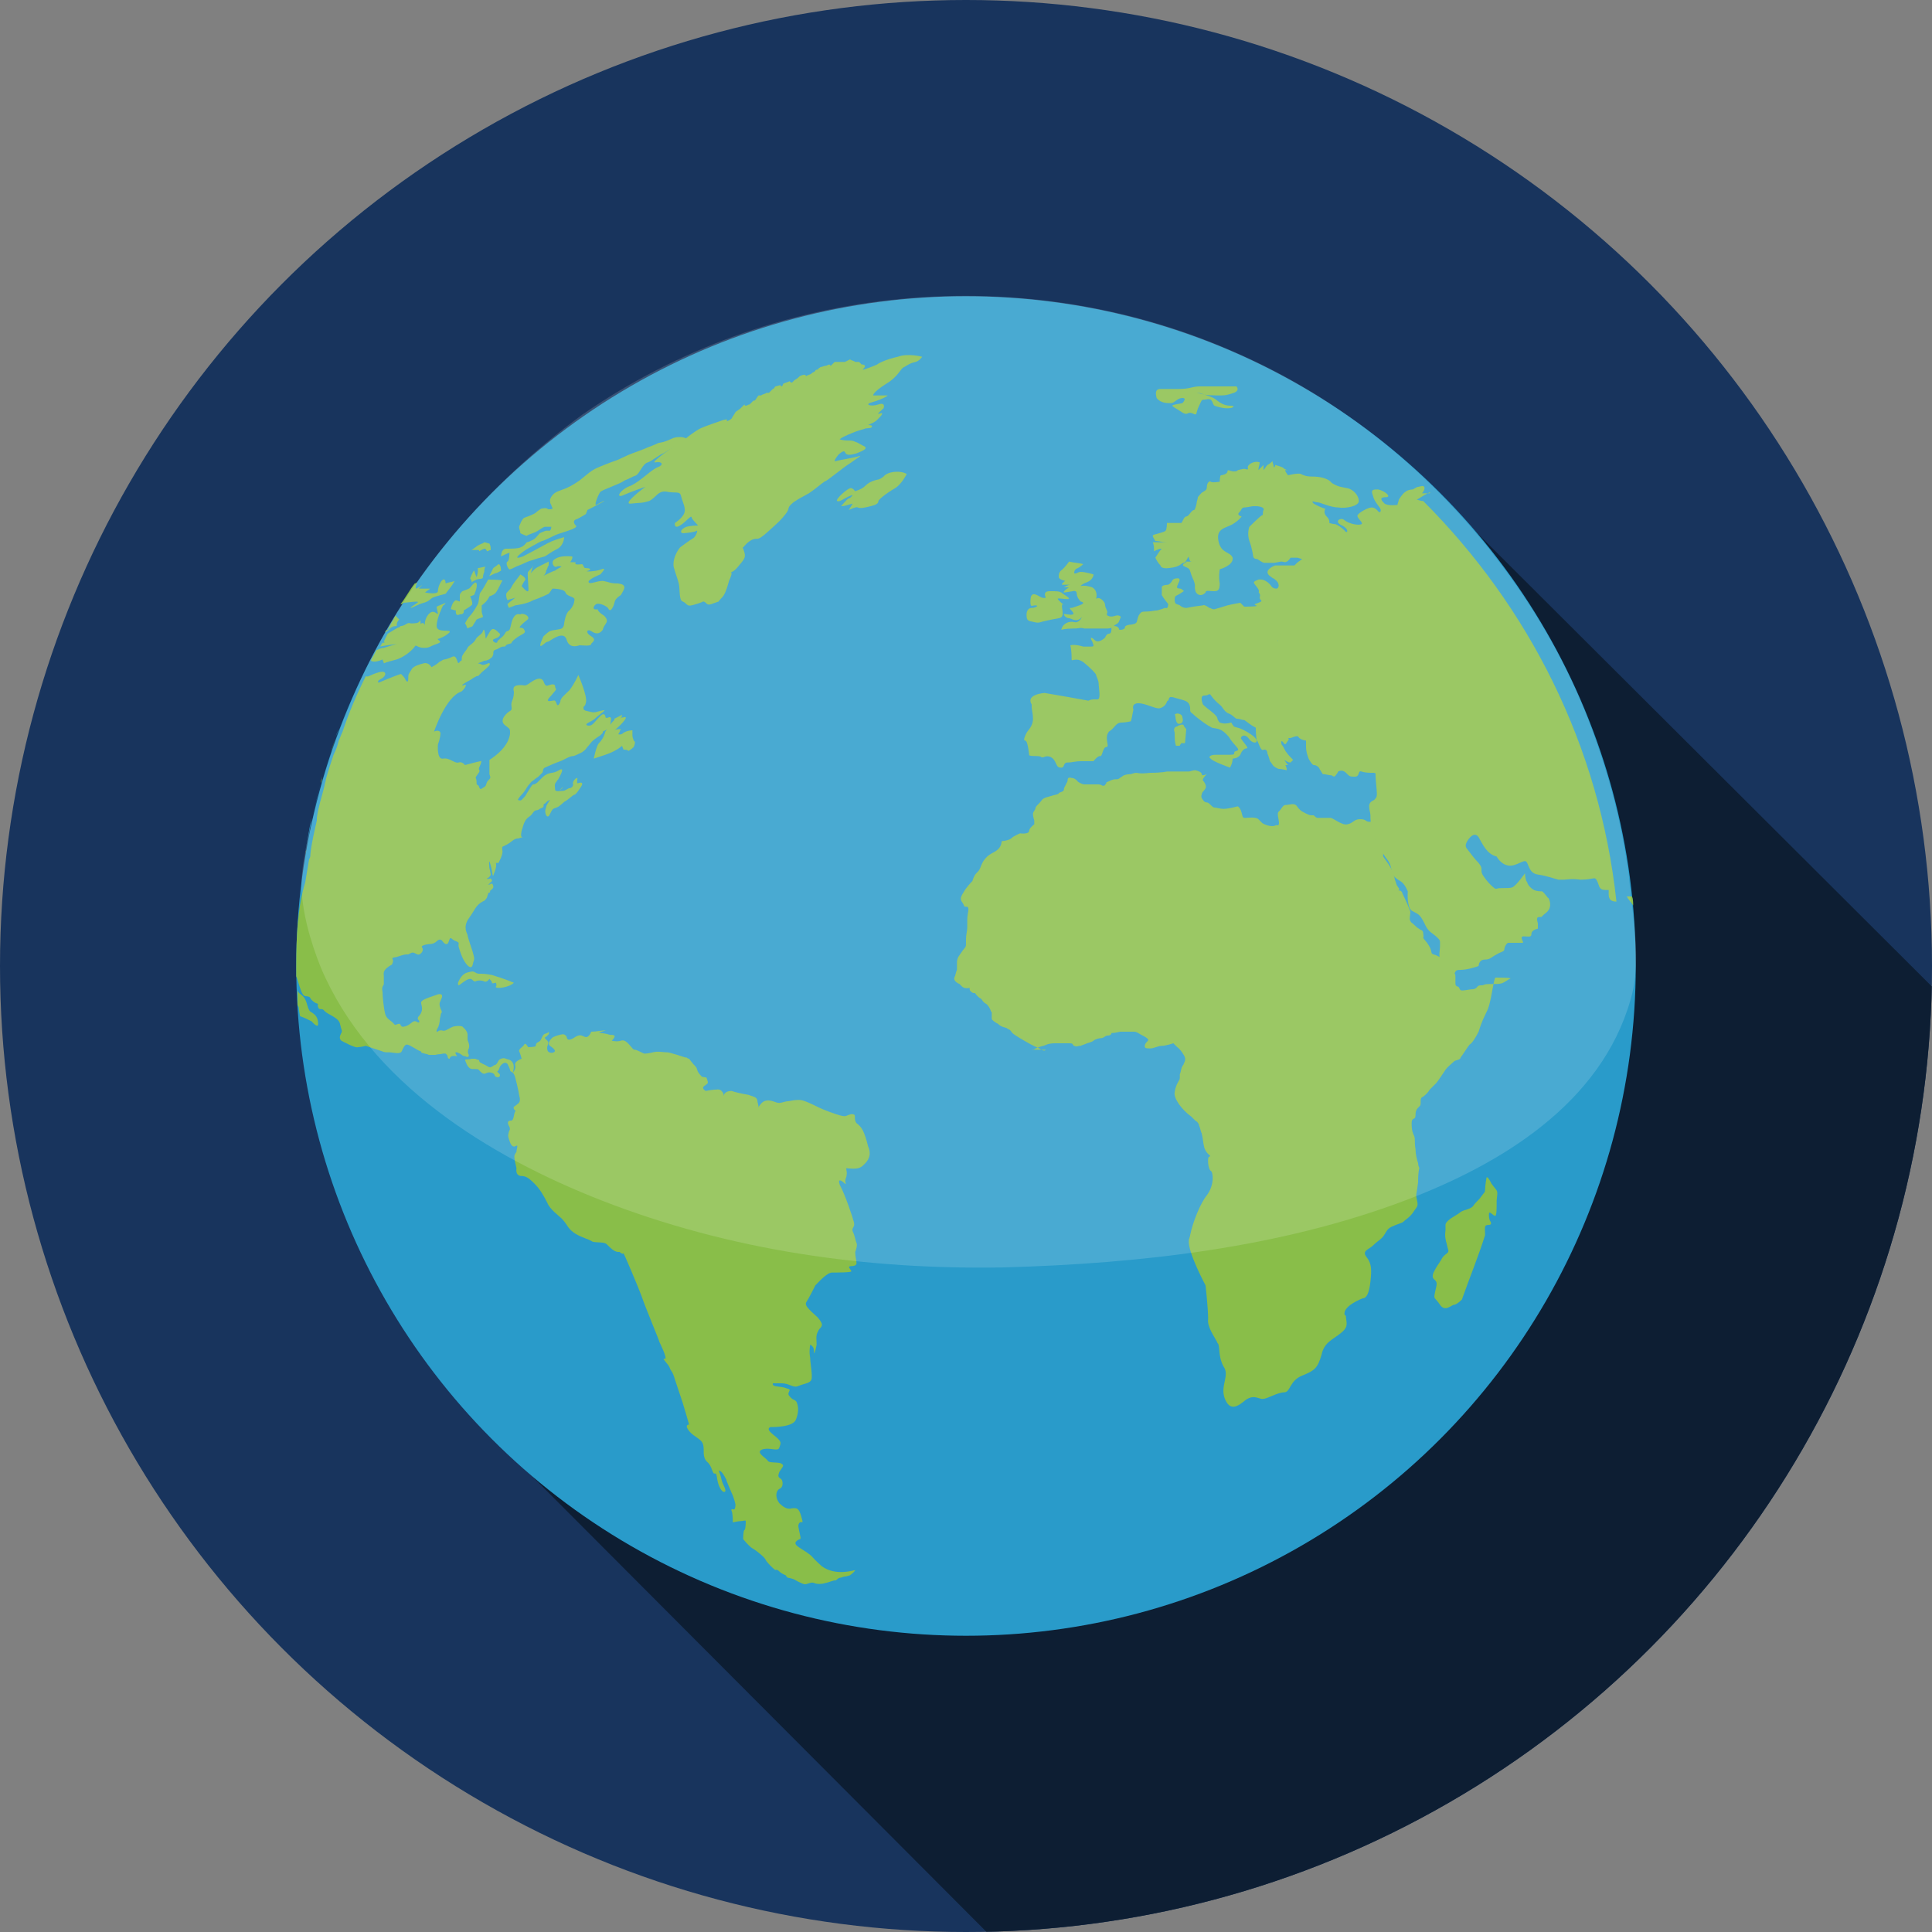 <?xml version="1.0" encoding="UTF-8"?>
<!-- Generator: Adobe Illustrator 19.1.0, SVG Export Plug-In . SVG Version: 6.00 Build 0)  -->
<svg version="1.1" id="Layer_1" xmlns="http://www.w3.org/2000/svg" xmlns:xlink="http://www.w3.org/1999/xlink" x="0px" y="0px" viewBox="0 0 150 150" enable-background="new 0 0 150 150" xml:space="preserve">
<rect x="0" y="0" width="150" height="150" fill="#808080" stroke="none"/>
<g id="international">
	<circle id="Background_9_" fill="#18345D" cx="75" cy="75" r="75"/>
	<g id="Shadow_9_">
		<defs>
			<circle id="SVGID_35_" cx="75" cy="75" r="75"/>
		</defs>
		<clipPath id="SVGID_2_">
			<use xlink:href="#SVGID_35_" overflow="visible"/>
		</clipPath>
		<polygon clip-path="url(#SVGID_2_)" fill="#0D1E33" points="150,76.6 150,150 76.6,150 40.9,114.2 114.3,41   "/>
	</g>
	<g id="Object_9_">
		<circle fill="#299BCA" cx="75" cy="75" r="52"/>
		<g>
			<path fill="#299BCA" d="M26,57.3c0.1-0.2,0.2-0.5,0.3-0.7C26.2,56.9,26.1,57.1,26,57.3z"/>
			<path fill="#299BCA" d="M23.7,66.1c0.2-0.9,0.3-1.8,0.5-2.6C24.1,64.3,23.9,65.2,23.7,66.1z"/>
			<path fill="#299BCA" d="M23.4,68.3c0.1-0.6,0.2-1.2,0.3-1.8C23.6,67.1,23.5,67.7,23.4,68.3z"/>
			<path fill="#299BCA" d="M24.3,63.3c0.2-0.8,0.4-1.7,0.6-2.5C24.7,61.6,24.5,62.4,24.3,63.3z"/>
			<path fill="#299BCA" d="M25.1,60.3c0.2-0.6,0.4-1.3,0.6-1.9C25.5,59,25.3,59.7,25.1,60.3z"/>
			<path fill="#89BE49" d="M117.2,76c0,0-0.3,0.2-0.5,0.3c-0.2,0.1-0.4,0.1-1,0.1s-0.4,0.1-0.7,0.1c-0.4,0-0.2,0.2-0.6,0.3     c-0.3,0-0.6,0.1-0.9,0.1c-0.2,0-0.2-0.3-0.3-0.3c-0.1,0-0.2-0.1-0.2-0.2c0,0,0,0,0-0.1s0-0.3,0-0.5c0-0.2-0.1-0.3-0.3-0.5     c-0.2-0.1-0.2-0.3-0.4-0.5c-0.2-0.3-0.6-0.6-1-0.7c-0.3-0.1,0-0.2-0.5-0.9c-0.5-0.6-0.2-0.2-0.3-0.7c0-0.2-0.1-0.3-0.2-0.3     c-0.1-0.1-0.2-0.1-0.4-0.3c-0.4-0.4-0.3-0.2-0.4-0.4c-0.1-0.1,0-0.5,0-0.7c0-0.1-0.4-1-0.6-1.4c-0.1-0.4-0.4-0.2-0.3-0.3     c0.1-0.1,0-0.1-0.1-0.3c-0.1-0.1-0.1-0.3-0.2-0.5c-0.1-0.6-0.4-1.1-0.7-1.5c-0.3-0.4-0.2-0.3-0.2-0.6s-0.6-0.9-0.6-1     c0-0.2-0.2-0.5-0.1-0.4c0.1,0.1,0.3,0.5,0.4,0.7c0.1,0.2,0,0.1,0.5,0.5c0.5,0.4,0.1-0.1,0.2-0.5c0-0.1,0-0.3-0.1-0.5     c-0.1-0.5-0.3-1.1-0.4-1.1s-0.2,0-0.5,0s-0.2-0.1-0.5-0.1c-0.3,0-0.2-0.2-0.7-0.2s-0.5,0.3-1,0.4c-0.4,0.1-1.1-0.5-1.3-0.5     c-0.2,0-0.9,0-1,0c-0.1,0-0.2-0.1-0.3-0.2c-0.1,0-0.1,0-0.2,0c-0.2,0-0.7-0.3-0.7-0.3s-0.2-0.1-0.4-0.4c-0.2-0.3-0.6-0.1-0.9-0.1     c-0.2,0-0.3,0.3-0.5,0.5c-0.2,0.1,0,0.6,0,0.9c0,0.3-0.2,0.1-0.3,0.2c-0.2,0.1-0.7,0-1-0.2c-0.2-0.2-0.1-0.1-0.3-0.3     c-0.2-0.2-0.9-0.1-1-0.1c-0.2,0-0.2,0-0.3-0.4s-0.3-0.5-0.3-0.5s-0.7,0.2-1.1,0.2c-0.3,0-0.5-0.1-0.7-0.1c-0.1,0-0.2-0.1-0.3-0.2     c-0.1-0.1-0.2-0.2-0.3-0.2c-0.2,0-0.3-0.2-0.3-0.2s-0.2-0.2-0.1-0.4c0-0.2,0.2-0.3,0.3-0.5c0.1-0.2-0.1-0.5-0.2-0.6     c-0.1-0.1,0.3-0.5,0.3-0.5s-0.4,0.2-0.4,0c0-0.2-0.5-0.3-0.5-0.3c-0.2,0-0.4,0.1-0.5,0.1c0,0-0.4,0-0.5,0c-0.1,0-0.5,0-0.5,0     c-0.2,0-0.5,0-0.7,0c0,0-0.4,0.1-1.3,0.1c-0.9,0.1-0.9,0-1.1,0c-0.1,0-0.4,0.1-0.4,0.1s-0.5,0-0.7,0.2c-0.2,0.1-0.2,0.2-0.4,0.2     c-0.2,0-0.3,0-0.7,0.2c-0.3,0.1,0,0-0.1,0.1s-0.1,0.2-0.2,0.2h-0.1c-0.2-0.1-0.2-0.1-0.4-0.1c-0.1,0-0.3,0-0.4,0     c-0.2,0-0.4,0-0.6,0c-0.2,0-0.5-0.2-0.5-0.2s-0.2-0.3-0.5-0.3c-0.3-0.1-0.3,0.1-0.3,0.1s0,0.2-0.1,0.3c0,0.1-0.2,0.3-0.2,0.5     c0,0.2-0.4,0.2-0.4,0.3c-0.1,0.1-0.3,0.1-0.6,0.2c-0.3,0.1-0.5,0.1-0.7,0.3c-0.2,0.3-0.4,0.4-0.5,0.6c0,0.2-0.2,0.3-0.2,0.5     c0,0.2,0.1,0.5,0.1,0.5c0,0.1,0,0.2,0,0.3c0,0-0.4,0.3-0.4,0.5c0,0.3-0.7,0.2-0.7,0.2s-0.5,0.2-0.7,0.4c-0.1,0.1-0.5,0.2-0.7,0.2     c-0.1,0,0.1,0.5-0.7,0.9s-0.9,1-1,1.2c-0.1,0.2-0.1,0.2-0.3,0.4c-0.2,0.2-0.3,0.6-0.3,0.6s-0.5,0.5-0.7,0.9     c-0.2,0.3-0.1,0.2-0.2,0.4c0,0.3,0.1,0.3,0.2,0.5c0.1,0.2,0,0.2,0.3,0.2c0.2,0.1,0,0.5,0,1c0,0.4,0,0.2,0,0.6     c0,0.3-0.1,0.5-0.1,1c0,0.1,0,0.2,0,0.3c0,0.1,0,0.2-0.1,0.3c-0.1,0.1-0.5,0.7-0.5,0.7s-0.1,0.2-0.1,0.4c0,0.2,0,0.2,0,0.5     c0,0.2,0,0-0.1,0.4c-0.1,0.4,0,0-0.1,0.3c-0.1,0.3,0.4,0.5,0.4,0.5s0.1,0.1,0.2,0.2c0.2,0.2,0.6,0.1,0.6,0.1     c-0.1,0.2,0.2,0.4,0.3,0.4s0.1,0,0.1,0s0.2,0.3,0.4,0.4c0.2,0.1,0.1,0.2,0.4,0.4c0.2,0.1,0.3,0.3,0.4,0.5c0,0.1,0.1,0.2,0.1,0.2     s0,0.4,0,0.5s0.3,0.3,0.5,0.4c0.1,0.1,0.2,0.2,0.6,0.3c0.1,0,0.1,0.1,0.2,0.1c0.2,0.1,0.2,0.2,0.3,0.3c0.2,0.2,1.1,0.7,1.1,0.7     s0.5,0.3,1,0.5c0.4,0.3,0.5,0.1,0.5,0.1H80c0.1,0,0.3,0,0.4-0.1c0,0,0.5-0.2,0.6-0.2c0.1,0,0.3-0.2,0.9-0.2s0.6,0,1.1,0     c0.4,0,0.2,0.1,0.4,0.2c0.2,0.1,0.3,0,0.4,0c0.1,0,0.1,0,0.1,0c0.2-0.1,0.3-0.1,0.5-0.2c0,0,0.4-0.1,0.5-0.2s0.4-0.2,0.6-0.2     s0.3-0.2,0.5-0.2c0.3,0,0.3-0.2,0.3-0.2h0.1c0.2,0,0.5-0.1,0.6-0.1c0.3,0,0.5,0,1,0c0.3,0,0.3,0.1,0.9,0.4c0.5,0.3,0.1,0.3,0,0.6     c-0.1,0.3,0.1,0.3,0.4,0.3s0.6-0.2,0.9-0.2c0.3,0,0.9-0.2,0.9-0.2c0.1,0.1,0.2,0.2,0.3,0.3c0,0,0.2,0.1,0.5,0.6     c0.2,0.3,0.1,0.5,0,0.7c0,0.1-0.1,0.1-0.1,0.2c-0.1,0.1-0.1,0.4-0.2,0.6c0,0.1,0,0.2,0,0.3c0,0.2-0.3,0.4-0.4,1.1     c-0.1,0.5,0.6,1.4,1.3,1.9c0.1,0.1,0.2,0.2,0.3,0.3c0.2,0.1,0.3,0.3,0.3,0.4c0.1,0.2,0.1,0.4,0.2,0.6c0.1,0.4,0.1,0.7,0.2,1.1     c0.2,0.6,0.6,0.6,0.4,0.7c-0.2,0-0.1,1,0.1,1.1c0.2,0.1,0.3,1.1-0.3,1.9c-0.5,0.6-1.1,2.1-1.3,3.1c0,0.1-0.1,0.3-0.1,0.4     c-0.1,0.9,1.3,3.5,1.3,3.5s0.2,1.8,0.2,2.6c-0.1,0.6,0.5,1.4,0.7,1.8c0,0.1,0.1,0.1,0.1,0.2c0.1,0.2,0,1,0.4,1.7     c0.5,0.7-0.3,1.5,0.1,2.5c0.4,1,1,0.6,1.6,0.1c0.7-0.5,1.1,0,1.4-0.1c0.3,0,1.1-0.5,1.6-0.5c0.5,0,0.4-0.9,1.4-1.3     c1-0.4,1.2-0.6,1.5-1.6c0.2-1,0.9-1.2,1.5-1.7c0.5-0.4,0.5-0.6,0.4-1.2c0-0.1,0-0.2-0.1-0.2c-0.2-0.7,1.4-1.3,1.4-1.3     c0.3,0,0.5-0.4,0.6-1.3c0.1-0.9,0.1-1.4-0.3-1.9c-0.4-0.5,0.2-0.6,0.5-0.9s0.5-0.4,0.7-0.6c0.2-0.2,0.3-0.5,0.5-0.7     c0.2-0.2,0.9-0.4,1.1-0.5c0.2-0.2,0.6-0.4,0.9-0.9c0.3-0.4,0.3-0.4,0.2-0.9c-0.1-0.4,0-0.4,0.1-1.3c0-0.9,0.1-1.1,0.1-1.1     s-0.1-0.2-0.1-0.4c-0.1-0.3-0.2-0.7-0.2-1.1c-0.1-0.5,0-0.7-0.1-1c-0.1-0.2-0.2-0.4-0.2-1c0-0.5,0.3-0.2,0.3-0.6s0.1-0.5,0.3-0.7     c0.2-0.1,0-0.6,0.2-0.7c0.2-0.1,0.5-0.4,0.6-0.6c0,0,0.4-0.4,0.5-0.5c0.1-0.1,0.5-0.7,0.7-1c0.1-0.2,0.6-0.6,0.7-0.7     c0.1-0.1,0.5-0.1,0.5-0.3c0.1-0.1,0.6-0.9,0.7-1c0.2-0.1,0.5-0.6,0.7-1c0.1-0.3,0.2-0.7,0.6-1.5c0.4-0.7,0.5-2.4,0.7-2.7     C117.7,75.9,117.2,76,117.2,76z M79.4,65.2c-0.1,0-0.2,0-0.2,0S79.3,65.2,79.4,65.2c0.1,0,0.1,0,0.1,0S79.5,65.2,79.4,65.2z"/>
			<path fill="#89BE49" d="M37.9,45c-0.1,0.2-0.5,0.9-0.6,1c-0.1,0.1-0.1,0.7-0.2,0.9s-0.4,0.7-0.6,0.9c-0.2,0.2-0.4,0.6-0.4,0.6     c0.1,0.1,0.1,0.2,0.2,0.4c0.1-0.1,0.3-0.1,0.4-0.2c0.1-0.2,0.2-0.3,0.3-0.5c0.2-0.1,0.3-0.1,0.5-0.2c0-0.1-0.1-0.3-0.1-0.4     c0-0.2,0-0.3,0-0.5c0.4-0.3,0.5-0.5,0.6-0.7c0,0,0.3-0.1,0.4-0.2c0.2-0.1,0.5-0.9,0.6-1S37.9,45,37.9,45z"/>
			<path fill="#89BE49" d="M48,45.3c-0.7,0-0.6-0.1-1.2-0.2c-0.5,0-1,0.3-1.1,0.1c-0.1-0.2,0.9-0.6,0.9-0.6s0.6-0.6,0.1-0.4     c-0.5,0.2-1.5,0.2-1,0.1c0.4-0.2-0.3-0.2-0.3-0.2c-0.1-0.1-0.1-0.2-0.2-0.3c0,0-0.7,0.1-0.5-0.1c0.1-0.1-0.6,0-0.4-0.1     c0.1-0.1,0.2-0.4,0.1-0.4c-0.1,0-0.9-0.1-1.3,0.2c-0.4,0.2-0.1,0.7,0.1,0.6c0.2-0.1,0.4,0,0.4,0s-0.4,0.2-0.5,0.3     c-0.1,0-0.9,0.4-0.9,0.4c0.1-0.1,0.2-0.2,0.2-0.4c0.1-0.1,0.1-0.3,0.2-0.4c0-0.1,0-0.2,0-0.3c-0.2,0.1-0.4,0.2-0.6,0.3     c-0.2,0.1-0.4,0.2-0.5,0.3c-0.1,0.1-0.2,0.2-0.3,0.3c0.1-0.2,0.1-0.4,0.2-0.6c-0.1,0.2-0.3,0.4-0.4,0.5c-0.1,0.1,0.1,1.5,0,1.5     c-0.1,0.1-0.5-0.4-0.5-0.4s0.2-0.4,0.3-0.5c0-0.2-0.4-0.4-0.4-0.4c-0.2,0.3-0.5,0.6-0.7,1c-0.1,0.2-0.3,0.3-0.4,0.5     c0,0.2,0,0.3,0.1,0.5c0.2-0.1,0.4-0.1,0.6-0.2c-0.2,0.2-0.4,0.3-0.6,0.5c0,0.1,0.1,0.2,0.1,0.3c0.2-0.1,0.3-0.1,0.5-0.2     c0,0,0.9-0.1,1.4-0.4c0.6-0.2,1.2-0.5,1.2-0.5c0.1-0.1,0.2-0.3,0.3-0.4c0,0,0.9,0,1,0.3s0.6,0.3,0.7,0.5c0,0.3-0.1,0.6-0.4,0.9     c-0.3,0.2-0.4,1-0.4,1s0,0.3-0.2,0.4c-0.2,0.1-0.7,0.1-0.9,0.2c-0.2,0.1-0.5,0.4-0.5,0.4s-0.5,1-0.1,0.7s0.2-0.2,0.5-0.3     c0.2-0.1,1.2-0.9,1.4-0.1c0.2,0.6,0.7,0.5,1,0.4c0.2,0,0.9,0.1,0.9-0.1c0-0.1,0.5-0.3,0-0.6c-0.5-0.3-0.3-0.6,0-0.4     c0.3,0.2,0.6,0.3,0.9-0.1c0.1-0.5,0.6-0.6,0.1-1.1c-0.5-0.3-0.5-0.5-0.5-0.5c-0.5,0.1-0.3-0.3-0.1-0.4c0.2-0.1,0.7,0.1,0.9,0.3     c0.1,0.2,0.2,0.3,0.4-0.1c0.2-0.4,0-0.5,0.6-0.9C48.5,45.7,48.7,45.4,48,45.3z"/>
			<path fill="#89BE49" d="M47.5,56.1c-0.1,0.2-0.3,0.4-0.5,0.7c-0.1,0.4-0.3,0.7-0.5,0.9c-0.2,0.2-0.4,1.2-0.4,1.2s0,0,0.9-0.3     s1.3-0.7,1.3-0.7c0,0.1,0.1,0.2,0.1,0.3c0.1,0,0.3,0,0.4,0.1c0,0,0.2-0.1,0.4-0.3c0.1-0.2,0.1-0.4,0.1-0.4l-0.1-0.1     c0-0.1-0.1-0.2-0.1-0.4c0-0.1,0-0.3,0-0.4c0,0-0.4,0-0.7,0.2c-0.2,0.2-0.4,0.1-0.4,0.1c0.1-0.1,0.1-0.2,0.2-0.4     c0,0-0.4,0-0.5,0.1c0.3-0.2,1.3-1.2,0.7-1c0,0,0,0,0,0C48.2,55.7,48,55.8,47.5,56.1z"/>
			<path fill="#89BE49" d="M37.2,42.8c0.2-0.1,0.3-0.2,0.5-0.2c0,0.1,0.1,0.1,0.1,0.2c0.1,0,0.2-0.1,0.3-0.1c0-0.2,0-0.3-0.1-0.5     c-0.1,0-0.3-0.1-0.4-0.1c-0.1,0.1-0.2,0.1-0.4,0.2c-0.2,0.1-0.4,0.3-0.6,0.4c0.1,0,0.3,0,0.4,0C37.2,42.7,37.2,42.7,37.2,42.8z"/>
			<path fill="#89BE49" d="M37,45c0.2-0.1,0.5,0,0.5-0.2c0-0.2,0.1-0.4,0.1-0.4c0-0.1,0-0.3,0.1-0.4c-0.2,0-0.4,0.1-0.6,0.1     c0,0.1,0,0.2,0,0.3c0,0-0.1,0.5-0.1,0.4c-0.1-0.2-0.2-0.6-0.2-0.5c-0.1,0.1-0.3,0.6-0.3,0.6c0.1,0.1,0.1,0.3,0.2,0.4     C36.5,45.2,36.8,45.1,37,45z"/>
			<path fill="#89BE49" d="M36,47.4c0,0,0.5-0.3,0.6-0.4c0.2-0.1-0.1-0.7-0.1-0.7c0.1,0,0.2-0.1,0.3-0.1c0,0,0.3-0.6,0.2-0.9     s-0.5,0.4-0.6,0.4c-0.2,0.1-0.5,0.2-0.5,0.2c-0.1,0.1-0.2,0.2-0.2,0.3c0,0.2,0,0.3,0,0.5c0,0,0,0-0.3-0.1     c-0.3,0.1-0.4,0.7-0.4,0.7c0.1,0,0.3,0.1,0.4,0.1c0,0-0.1,0.5,0.3,0.3C36.1,47.7,36,47.4,36,47.4z"/>
			<path fill="#89BE49" d="M66.2,35.9C66.2,35.8,66.2,35.8,66.2,35.9L66.2,35.9z"/>
			<path fill="#89BE49" d="M69.7,27.7c-0.9,0.2-1.5,0.5-1.6,0.6c-0.2,0.1-1,0.4-1.1,0.4s0.4-0.3,0-0.4h-0.1l-0.2-0.2h-0.3     C66.3,28,66.1,28,66,27.9l-0.4,0.2c-0.1,0-0.3,0-0.4,0s-0.4,0-0.4,0c-0.1,0.1-0.2,0.2-0.3,0.3l-0.1-0.1c-0.1,0-0.2,0.1-0.3,0.1     s-0.3,0.1-0.4,0.1c-0.1,0.1-0.2,0.1-0.2,0.2c-0.1,0-0.2,0-0.2,0.1c-0.1,0.1-0.2,0.1-0.3,0.2c-0.1,0.1-0.3,0.1-0.4,0.2l-0.1-0.1     c-0.1,0-0.2,0-0.4,0.1c-0.1,0.1-0.2,0.2-0.4,0.3c-0.1,0.1-0.1,0.1-0.2,0.2c-0.1,0-0.1,0-0.2-0.1c-0.2,0.1-0.3,0.1-0.5,0.2     c0,0.1-0.1,0.2-0.1,0.2s-0.1,0-0.1-0.1c-0.1,0-0.3,0.1-0.4,0.1c-0.1,0.1-0.1,0.2-0.2,0.2c-0.1,0.1-0.2,0.2-0.3,0.3     c-0.1,0-0.1,0-0.2,0c-0.1,0.1-0.3,0.1-0.4,0.2c-0.1,0-0.1,0-0.2,0c-0.1,0.1-0.2,0.3-0.3,0.4c-0.1,0-0.1,0-0.2,0.1     c-0.1,0.1-0.1,0.1-0.2,0.2c-0.1,0-0.2,0.1-0.3,0.1c0,0-0.1,0-0.1-0.1c-0.1,0.1-0.2,0.2-0.3,0.3s-0.3,0.2-0.4,0.3     c-0.1,0.2-0.2,0.3-0.3,0.5c-0.1,0.1-0.3,0.2-0.4,0.2c0,0,0.3-0.3-0.5,0c-0.9,0.3-1.4,0.5-1.6,0.6c-0.2,0.1-0.9,0.6-1,0.7     c0,0.1-0.6,0.4-0.6,0.4s-2.4,1.6-1.8,1.5c0.5-0.1,0.7,0.2,0.1,0.4c-0.6,0.3-1.2,1-2,1.4c-0.9,0.3-1.3,1.1-0.5,0.7     c0.7-0.3,1.6-0.6,1.6-0.6s-1.9,1.4-1.1,1.3c0.9-0.1,0.7,0,1.4-0.2c0.6-0.3,0.7-0.9,1.5-0.7c0.7,0.1,0.9-0.1,1,0.4     c0.1,0.4,0.4,0.9,0.2,1.3c-0.2,0.4-0.7,0.7-0.7,0.7s-0.1,0.5,0.4,0.2c0.5-0.3,0.9-0.9,0.9-0.6c0.1,0.2,0.5,0.6,0.5,0.6     s-0.5,0-0.9,0.1c-0.3,0.1-0.6,0.4-0.3,0.5c0.3,0,1-0.1,1.1-0.2c0.1,0-0.1,0.5-0.3,0.6c-0.2,0.1-1,0.7-1,0.7s-0.6,0.7-0.5,1.5     c0.2,0.7,0.3,0.9,0.4,1.3s0,1.3,0.3,1.4c0.3,0.1,0.3,0.4,0.7,0.3s0.7-0.2,0.9-0.3c0.1,0,0.2,0.1,0.3,0.2c0.2,0.1,0.3,0,0.9-0.2     c0.1-0.2,0.3-0.3,0.4-0.5c0.2-0.3,0.4-1.1,0.4-1.1s0.2-0.4,0.2-0.6c-0.1-0.2,0,0.1,0.5-0.5s0.6-0.7,0.5-1.1s-0.2-0.4-0.1-0.4     c0.1-0.1,0.3-0.4,0.7-0.6c0.5-0.2,0.3,0.2,1.2-0.6c1-0.9,1-0.9,1.4-1.4c0.4-0.5,0-0.4,0.6-0.9c0.6-0.4,0.5-0.3,1.2-0.7     c0.6-0.4,0.9-0.7,1.2-0.9c0.3-0.1,1.3-1,2.1-1.5c0.4-0.3,0.6-0.4,0.7-0.5c0,0-0.1,0-0.1,0c-0.1,0.1-1.5,0.3-1.8,0.4     c-0.3,0.1,0.2-0.5,0.2-0.5s0.4-0.4,0.5-0.2c0.1,0.2,0.2,0.3,0.9,0.1c0.5-0.2,1-0.4,0.5-0.6c-0.4-0.2-0.3-0.2-0.6-0.3     c-0.2-0.1-0.3-0.1-0.6-0.1s-0.7-0.1-0.6-0.1c0.1-0.1,0.5-0.3,1-0.5c0.5-0.2,0.6-0.2,0.9-0.3c0.2-0.1,0.6,0,0.6-0.2     c0-0.1-0.2-0.1-0.3-0.1c0.2-0.1,0.5-0.2,0.7-0.4c0.3-0.3,0.6-0.6,0.2-0.5c-0.4,0.2,0.3-0.4,0.3-0.4s0.2-0.5-0.4-0.3     c-0.6,0.2-1.2,0-0.4-0.2c0.7-0.2,1.2-0.5,1.1-0.5c-0.2,0-1.1,0-1.1,0s-0.1-0.2,1-0.9c1-0.6,1.1-1.2,1.4-1.3     c0.2-0.1,0.4-0.3,0.9-0.4c0.3-0.1,0.5-0.4,0.5-0.4S70.5,27.4,69.7,27.7z"/>
			<path fill="#89BE49" d="M68.6,37c-0.4,0.3-0.4,0.2-0.7,0.3c-0.3,0.1-0.5,0.2-0.7,0.4c-0.2,0.2-0.4,0.3-0.7,0.4     c-0.2,0.1-0.1-0.1-0.4-0.2c-0.2-0.1-1.3,0.9-1.1,1c0.2,0.1,0.5-0.2,1-0.4c0.4-0.2,0,0.2-0.1,0.2c-0.1,0-0.6,0.6-0.6,0.6     c0.3,0,0.5-0.1,0.9-0.2c-0.1,0.2-0.2,0.3-0.3,0.5c0,0,0.6-0.3,0.7-0.2c0.2,0.1,0.6,0,1-0.1s0.6-0.2,0.6-0.4c0-0.1,0.6-0.6,1.3-1     c0.5-0.3,0.9-1.1,0.9-1.1C69.9,36.5,68.9,36.6,68.6,37z"/>
			<path fill="#89BE49" d="M38.5,44.5c0.1,0,0.4-0.2,0.4-0.2s0-0.5-0.2-0.5c-0.1,0.1-0.4,0.3-0.4,0.3c-0.1,0.2-0.2,0.4-0.3,0.6     C37.9,44.8,38.4,44.5,38.5,44.5z"/>
			<path fill="#89BE49" d="M37.6,76.2C37.8,76.3,38,76,38,76s0.2,0.2,0.2,0.3c-0.1,0.1,0.3,0,0.3,0s0.1,0.2,0,0.3     c-0.1,0.2,1,0.1,1.4-0.3c0,0-0.7-0.3-1.7-0.6c-1-0.2-1,0-1.3-0.2c-0.2-0.1-0.2-0.1-0.6,0s-0.6,0.5-0.7,0.7c-0.1,0.2,0,0.3,0,0.3     c0.1,0,0.6-0.5,0.9-0.5c0.2,0,0.2,0.2,0.4,0.2C37.1,76.1,37.4,76.1,37.6,76.2z"/>
			<path fill="#89BE49" d="M67.1,90.4c0.3-0.3,0.6-0.7,0.3-1.4c-0.3-1.2-0.5-1.5-0.9-1.8c-0.3-0.4,0.1-0.7-0.4-0.7     c-0.5,0.1-0.3,0.3-1.2,0s-1.3-0.5-1.5-0.6c-0.2-0.1-1-0.5-1.3-0.5s-0.4,0-0.9,0.1c-0.3,0-0.6,0.2-0.9,0.1     c-0.3-0.1-0.9-0.4-1.3,0.2c-0.1,0.1-0.1,0.2-0.1,0.2c0-0.2-0.1-0.4-0.1-0.6c-0.1-0.2-0.1-0.2-0.7-0.4c-0.6-0.1-1-0.2-1.3-0.3     c-0.3,0-0.5,0.1-0.6,0.3c0,0.1-0.1,0.1-0.1,0.2c0.1-0.1,0.1-0.3,0-0.4c-0.2-0.3-0.4-0.2-0.6-0.2c-0.2,0-0.7,0.1-0.7,0.1     s-0.4-0.2-0.1-0.4c0.3-0.2,0.3-0.2,0.2-0.5c-0.1-0.2,0.1-0.1-0.4-0.2C54,83.1,54.2,83,54,82.8c-0.2-0.2-0.5-0.6-0.5-0.6     c-0.1,0-0.2-0.1-0.2-0.1h-0.1c0,0-1.2-0.4-1.4-0.4h-0.1c-0.2,0-0.6-0.1-1,0c-0.4,0.1-0.6,0.1-0.6,0.1s0,0-0.1,0     c-0.2-0.1-0.6-0.3-0.7-0.3c-0.2,0.1-0.6-0.9-1.1-0.7c-0.3,0.1-0.7,0-0.7,0s0.3-0.3,0.2-0.4c-0.2-0.1-0.2,0-0.5-0.1     c-0.3-0.1-1-0.1-0.5-0.2c0.4-0.1,0.3-0.1,0.3-0.1c-0.3,0-0.7,0.1-1.1,0.1c0,0-0.1,0.3-0.3,0.4c-0.2,0.1-0.4-0.2-0.7-0.1     c-0.3,0.1-0.3,0.2-0.6,0.3c-0.3,0.1-0.3-0.2-0.3-0.2s-0.1-0.2-0.3-0.2c-0.1,0-0.5,0.1-0.7,0.2c-0.1,0-0.6,0.5-0.3,0.7     c0.3,0.2,0.5,0.4,0.3,0.5c-0.2,0.1-0.5,0-0.5-0.2c-0.1-0.3,0.2-0.5,0-0.7c-0.1-0.1-0.1-0.1-0.2-0.2c0,0,0-0.1,0.1-0.1     c0.1-0.1,0.2-0.2,0.2-0.2s0.1-0.3-0.1-0.1c-0.3,0.1-0.3,0.1-0.4,0.3c-0.1,0.2-0.1,0.3-0.3,0.4c-0.2,0.1-0.2,0.2-0.2,0.3     S41,81.3,41,81.3s-0.2-0.4-0.3-0.2c-0.1,0.2-0.4,0.3-0.4,0.5c0.1,0.2,0.2,0.6,0.2,0.6s-0.6,0.2-0.5,0.5c0.1,0.3-0.2,0.6-0.2,0.6     s0.3-0.7-0.2-1c-0.4-0.1-0.4-0.2-0.7-0.1c-0.3,0.1-0.2,0.4-0.5,0.5c-0.1,0-0.1,0.1-0.2,0.1c-0.1,0.1-0.2,0.1-0.5-0.1     c-0.4-0.2-0.5-0.2-0.5-0.4c-0.1,0-0.3-0.1-0.3-0.1c-0.1,0-0.1,0-0.3,0c-0.2,0.1-0.4,0-0.5,0.1c0.1,0.2,0.2,0.7,0.6,0.7     c0.5,0,0.4,0,0.6,0.2c0.2,0.2,0.3,0.2,0.5,0.1c0.2-0.1,0.6,0,0.6,0.2c0.1,0.2,0.5,0.2,0.4-0.1c-0.1-0.1-0.2-0.2-0.2-0.2     s0,0,0.1-0.1c0.1-0.2,0.1-0.3,0.2-0.4s0.3-0.3,0.5-0.1c0.1,0.2,0.2,0.4,0.2,0.5c0,0.1,0.3,0.2,0.3,0.3c0.1,0.1,0.4,1.5,0.4,1.6     c0,0.1,0.2,0.5-0.1,0.7c-0.2,0.2-0.4,0.2-0.3,0.4c0.1,0.2,0.2,0.1,0.1,0.2S39.9,87,39.7,87c-0.1,0-0.4,0-0.2,0.4     c0.2,0.3,0,0.4,0,0.5s-0.1,0.2,0,0.5c0.1,0.3,0.2,0.7,0.5,0.6c0.3-0.2,0.1,0.2,0.1,0.4c0,0.1-0.1,0.1-0.1,0.2     c-0.1,0.1-0.1,0.3,0.1,1.1c0,0.1-0.1,0.5,0.3,0.6c0.4,0,0.6,0.1,1.1,0.6c0.4,0.4,0.7,0.9,1,1.5c0.2,0.5,0.9,1,1.1,1.2     c0.2,0.2,0.4,0.5,0.4,0.5s0.2,0.4,0.7,0.7c0.5,0.3,1,0.4,1.3,0.6c0.3,0.1,0.9,0,1.1,0.2c0.3,0.3,0.6,0.6,0.9,0.6h0.1     c0.1,0.1,0.3,0.2,0.3,0.1c0-0.1,1.1,2.5,1.4,3.3c0.3,0.9,1.4,3.5,1.4,3.6c0,0,0.7,1.4,0.4,1.3c-0.3-0.1,0.3,0.4,0.4,0.7     c0.1,0.3,0.2,0.2,0.4,0.9c0.2,0.6,0.5,1.5,0.6,1.8c0.1,0.3,0.5,1.7,0.5,1.7s-0.4,0,0,0.5c0.4,0.5,1,0.6,1.1,1.1     c0.1,0.4-0.1,0.9,0.3,1.3c0.4,0.3,0.4,1,0.6,0.9c0.2,0,0.1,0.3,0.3,0.9c0.2,0.5,0.4,0.6,0.5,0.5c0.1-0.2-0.2-0.5-0.3-1     s-0.3-0.7-0.1-0.6c0.2,0.1,0.4,0.5,0.5,0.7c0,0.1,0.2,0.5,0.4,1c0.2,0.4,0.3,0.9,0.3,0.9c0,0.1,0,0.3-0.1,0.4     c0,0-0.3-0.1-0.2,0.1c0.1,0.2,0.1,0.9,0.1,0.9s0.4-0.1,0.6-0.1c0.2,0,0.4-0.1,0.4,0s0,0.6-0.1,0.7c-0.1,0-0.1,0.7-0.1,0.7     s0.5,0.6,0.7,0.7c0.2,0.1,0.7,0.5,0.9,0.7c0,0,0.1,0.1,0.2,0.3c0.4,0.5,0.7,0.7,0.7,0.7s0.1-0.1,0.3,0.1c0.2,0.2,0.5,0.3,0.5,0.3     s0.1,0.2,0.2,0.2s0.4,0.1,0.4,0.1s0.7,0.4,0.9,0.4s0.5-0.2,0.7-0.1c0.2,0.1,0.6,0.1,0.9,0c0.1,0,0.6-0.2,0.7-0.2h0.1     c0,0,0.2-0.2,0.3-0.2c0.1,0,0.3-0.1,0.4-0.1c0.1,0,0.4-0.1,0.4-0.1c0.1-0.1,0.3-0.2,0.4-0.4c-0.1,0-1.5,0.5-2.6-0.3     c-1.1-1-0.5-0.6-1.2-1.1c-0.6-0.4-1.1-0.6-0.7-0.9c0.3-0.2,0.3,0,0.2-0.5c-0.1-0.5-0.2-0.7,0-0.9c0.2-0.1,0.3,0.2,0.1-0.5     c-0.2-0.7-0.4-0.6-0.7-0.6c-0.3,0.1-0.6,0-1-0.4c-0.3-0.4-0.3-0.9,0-1.1c0.3-0.1,0.3-0.5,0.2-0.7c-0.1-0.2-0.4-0.1-0.2-0.6     c0.2-0.4,0.5-0.5,0.1-0.7c-0.4-0.1-0.9,0-1-0.2c-0.1-0.2-1.1-0.7-0.3-0.9c0.6-0.1,1.1,0.2,1.2-0.1c0.1-0.3,0.2-0.4-0.1-0.7     s-1-0.7-0.6-0.9c0.3,0,1.8,0,2-0.6c0.2-0.5,0.2-0.9,0.1-1.2c-0.1-0.4-0.3-0.2-0.6-0.6c-0.3-0.3,0.3-0.5-0.2-0.6     c-0.5-0.2-1-0.1-1.1-0.3c0-0.1,0-0.1,0-0.1c0.1,0,0.3,0,0.7,0c0.6,0,0.9,0.4,1.3,0.2c0.5-0.2,0.9-0.2,1-0.5     c0.1-0.3-0.1-1.3-0.1-1.7c-0.1-0.4,0-1,0-1s0.3,0.1,0.3,0.5c0,0.4,0.1,0,0.2-0.5c0-0.6-0.1-0.7,0.2-1.2c0.3-0.3,0.3-0.4-0.1-0.9     c-0.4-0.4-1.1-0.9-0.9-1.2c0.2-0.3,0.6-1.1,0.7-1.3c0.2-0.2,0.9-1,1.3-1c0.4,0,1.5,0,1.5-0.1c0-0.1-0.4-0.4,0-0.4     s0.4-0.2,0.4-0.2c0-0.3-0.1-0.5-0.1-0.9c0,0,0.2-0.5,0.1-0.7c-0.1-0.2-0.1-0.5-0.3-0.9c-0.1-0.3,0.2-0.3,0.1-0.7     s-0.7-2.2-1.1-2.9c-0.2-0.6,0.2-0.3,0.4-0.1c0.2,0.1-0.1-0.1,0.1-0.5c0.1-0.4,0-0.5,0-0.7C66.6,90.8,66.8,90.7,67.1,90.4z      M59.5,121.2C59.5,121.2,59.6,121.2,59.5,121.2C59.6,121.2,59.5,121.2,59.5,121.2z"/>
			<path fill="#89BE49" d="M115.4,91.5c0,0-0.1,0.6-0.1,0.9c0,0.2-0.1,0.2-0.3,0.5c-0.2,0.3-0.4,0.4-0.6,0.7c-0.2,0.3-0.7,0.3-1,0.5     c-0.2,0.2-0.7,0.4-1,0.7s-0.1,0.3-0.2,1c0,0.5,0.1,0.6,0.2,1.1c0.2,0.5-0.2,0.3-0.5,0.9c-0.3,0.5-0.3,0.4-0.6,1     c-0.2,0.5,0.1,0.5,0.2,0.7c0.1,0.2,0,0.4-0.1,0.9s0,0.3,0.4,0.9s0.9,0,1.1,0c0.2,0,0.6-0.4,0.6-0.4c0.6-1.7,1.3-3.4,1.8-5v-0.1     c0-0.5-0.1-0.7,0.3-0.7c0.3,0,0.1-0.3,0.1-0.3s-0.1-0.1-0.1-0.5s0.3,0.1,0.5,0.1c0.1-0.1,0.1-0.5,0.1-1.2     c0.1-0.9,0.1-0.6-0.4-1.3C115.4,91.1,115.4,91.5,115.4,91.5z"/>
			<path fill="#89BE49" d="M32.4,46.8c-0.3,0.2-0.6,0.4-0.5,0.4s0.6-0.3,1-0.4s0.5-0.3,0.7-0.4c0.2-0.1,1-0.3,1-0.3     c0.2-0.3,0.5-0.6,0.7-1c-0.2,0.1-0.5,0.1-0.7,0.2c0,0,0-0.4-0.2-0.3c-0.2,0.1-0.4,0.6-0.4,0.9S33,46,33,46     c0.1-0.1,0.3-0.2,0.4-0.3c-0.3,0-0.6,0-0.9,0c0.1-0.1,0.2-0.2,0.3-0.3c0,0-0.4,0.3-0.5,0.3c-0.1-0.1,0.1-0.5,0.1-0.5     s-0.1,0.1-0.2,0.1c-0.4,0.5-0.7,1.1-1.1,1.6c0.1,0,0.2,0,0.2-0.1C31.6,46.8,32.7,46.6,32.4,46.8z"/>
			<path fill="#89BE49" d="M30.8,48.6c0-0.3,0.1-0.4,0.2-0.5c0,0-0.2-0.2-0.3-0.3c-0.2,0.4-0.4,0.7-0.6,1.1     C30.4,48.7,30.5,48.6,30.8,48.6z"/>
			<path fill="#89BE49" d="M126.8,70.3c0-0.2,0-0.5-0.1-0.7c-0.1,0-0.2,0-0.4,0C126.4,69.8,126.6,70,126.8,70.3z"/>
			<path fill="#89BE49" d="M24.9,60.8c0-0.2,0.1-0.3,0.1-0.5C25,60.4,25,60.6,24.9,60.8z"/>
			<path fill="#89BE49" d="M25.7,58.4c0.1-0.4,0.2-0.7,0.4-1.1C25.9,57.7,25.8,58.1,25.7,58.4z"/>
			<path fill="#89BE49" d="M24.3,63.4c0-0.1,0-0.1,0-0.2C24.3,63.3,24.3,63.4,24.3,63.4z"/>
			<path fill="#89BE49" d="M23.7,66.4c0-0.1,0-0.3,0.1-0.4C23.7,66.2,23.7,66.3,23.7,66.4z"/>
			<path fill="#89BE49" d="M35.8,82.2C35.8,82.3,35.9,82.3,35.8,82.2L35.8,82.2z"/>
			<path fill="#89BE49" d="M43.4,61.4c0.1-0.1,0.3-0.2,0.3-0.3C43.8,61,43.6,61.2,43.4,61.4z"/>
			<path fill="#89BE49" d="M23.2,76.4c0.1,0.3,0.2,0.7,0.4,0.9c0.2,0.1,0.4,0,0.5,0.2c0.1,0.2,0.4,0.4,0.5,0.4c0.2,0.1,0,0,0.1,0.3     s0.3,0,0.5,0.3c0.3,0.3,1.1,0.5,1.2,1c0.1,0.5,0.2,0.5,0.1,0.7c-0.1,0.2-0.2,0.4,0,0.6c0.2,0.1,1.1,0.6,1.3,0.5     c0.2,0,0.6-0.1,0.6-0.1s0.9,0.3,1.2,0.4s0.2,0.1,0.6,0.1c0.3,0,0.9,0.2,1-0.1c0.1-0.2,0.2-0.5,0.4-0.5c0.2,0,0.9,0.5,1,0.5     c0,0,0.1,0,0.1,0.1c0.1,0.1,0.4,0.1,0.6,0.2c0.2,0,0.3,0,0.5,0c0.4-0.1,0.2,0,0.6-0.1c0.1,0,0.2,0,0.2,0s0,0,0.1,0.1     c0.1,0.1,0,0.3,0.2,0.3c0.1-0.3,0.4-0.2,0.6-0.2c-0.1-0.1-0.2-0.3-0.1-0.3s0.1,0,0.3,0.1c0.2,0.1,0.2,0.2,0.4,0.2     c0.2,0.1,0.3,0.1,0.3-0.1c-0.1-0.2-0.1-0.3,0-0.5c0.1-0.3-0.1-0.6-0.1-0.7c0-0.1,0-0.4,0-0.4c0-0.1-0.1-0.3-0.2-0.4     c-0.1-0.1-0.2-0.2-0.2-0.2s-0.2-0.1-0.7,0c-0.5,0.2-0.6,0.4-0.9,0.3h-0.1c-0.2,0-0.3,0.2-0.3,0.1V80c0.1-0.3,0.1-0.1,0.2-0.5     c0.1-0.4,0-0.3,0.1-0.6c0-0.2,0.1-0.3,0.1-0.3c0-0.1,0-0.1-0.1-0.3c-0.1-0.3-0.1-0.4,0-0.6c0.1-0.2,0.3-0.6-0.2-0.5     c-0.5,0.2-1.4,0.4-1.3,0.7c0.1,0.4,0.1,0.6-0.1,0.9c-0.2,0.2-0.2,0.3-0.1,0.4s0.1,0.3-0.2,0.1c-0.3-0.1-0.4,0.3-0.9,0.4     c-0.4,0.1-0.2-0.3-0.5-0.2c-0.3,0.1-0.2,0.1-0.4-0.1c-0.2-0.2-0.5-0.3-0.6-0.7c-0.1-0.4-0.2-1.3-0.2-1.7     c-0.1-0.4,0.1-0.5,0.1-0.6v-0.1c0-0.2,0-0.3,0-0.5c0-0.2-0.1-0.4,0.3-0.7c0.4-0.3,0.3-0.1,0.4-0.4s-0.3-0.3,0.3-0.4     c0.6-0.2,0.6-0.2,0.9-0.2c0.2-0.1,0.3-0.2,0.5-0.1c0.2,0.1,0.3,0.2,0.5,0c0.2-0.2,0.1-0.4,0.1-0.4s-0.3-0.2,0.5-0.3     c0.7,0,0.6-0.5,1-0.3c0.2,0.3,0.4,0.4,0.5,0.2c0.1-0.2,0.1-0.5,0.3-0.3c0.2,0.2,0.6,0.2,0.5,0.4c0,0.2,0,0.2,0.1,0.5     s0.2,0.6,0.4,0.9c0.2,0.3,0.5,0.6,0.6,0.2c0.1-0.5,0.2-0.3,0-1c-0.2-0.6-0.4-1.2-0.4-1.3s-0.4-0.6,0.1-1.3     c0.5-0.7,0.5-0.9,0.9-1.2c0.3-0.2,0.3-0.1,0.5-0.4c0.1-0.3,0.1-0.4,0.2-0.4c0.1,0,0-0.1,0.1-0.2c0.1,0,0.2-0.2,0.2-0.2     c0-0.1,0-0.2-0.1-0.3c-0.1,0-0.2,0.1-0.3,0.1c0.1-0.1,0.2-0.2,0.3-0.3c0-0.1-0.1-0.2-0.1-0.2s-0.3,0.1-0.3,0     c0.1,0,0.3-0.2,0.3-0.3s-0.1-0.5-0.1-0.5s-0.1-1,0.1-0.2c0.2,0.7,0.1,1.1,0.3,0.5c0.2-0.5,0.1-0.7,0.1-0.7c0.1,0,0.2,0,0.2,0     s0.4-0.7,0.3-1c0-0.3-0.1-0.2,0.3-0.4c0.4-0.2,0.6-0.5,0.9-0.5c0.1,0,0.3-0.1,0.4-0.1c-0.1,0-0.2,0-0.1-0.5     c0.2-0.7,0.3-0.9,0.6-1.1c0.3-0.2,0.3-0.5,0.6-0.5c0.1,0,0.2-0.1,0.2-0.1c0.2-0.1,0.3-0.1,0.3-0.2s0-0.2,0.1-0.2     c0.1-0.1,0.1-0.1,0.2-0.2c0.1,0,0.1-0.1,0.2-0.1c0.2-0.2,0.4-0.3,0.3-0.3c-0.1,0.1-0.2,0.2-0.3,0.3c-0.1,0.2-0.3,0.4-0.3,0.6     c-0.2,0.4,0.1,1,0.3,0.5c0.2-0.4,0.2-0.4,0.5-0.5c0.3-0.1,0.5-0.4,0.7-0.5c0.2-0.1,0.6-0.5,0.7-0.5c0.1,0,0.3-0.3,0.5-0.6     c0.2-0.3,0.1-0.4-0.2-0.3c-0.2,0.1,0-0.4-0.1-0.4s-0.4,0.3-0.3,0.5c0,0.2-0.2,0.3-0.3,0.3s-0.3,0.2-0.5,0.2     c-0.2,0-0.6,0.1-0.6-0.1s-0.1-0.4,0.1-0.6c0.1-0.2,0.1-0.1,0.2-0.3s0.5-0.9,0-0.6s-0.6,0.1-1.1,0.4c-0.4,0.3-0.6,0.7-0.9,0.7     c-0.1,0-0.3,0.4-0.5,0.7c-0.1,0.2-0.2,0.3-0.3,0.4c0,0,0,0-0.1,0.1c-0.1,0.1-0.3,0-0.3,0s0.1-0.2,0.3-0.4     c0.2-0.2,0.3-0.4,0.5-0.7c0.2-0.2,0.2-0.3,0.4-0.4c0.1-0.1,0.4-0.3,0.4-0.3s0.2-0.2,0.3-0.3c0.1-0.1,0-0.3,0.2-0.4     c0.2-0.1,0.9-0.4,1.2-0.5c0.3-0.1,0.7-0.4,1-0.4c0.1,0,0.5-0.2,0.7-0.3c0.1-0.1,0.2-0.1,0.4-0.4c0.3-0.3,0.2-0.4,1-0.9     c0,0,0,0,0,0c0.1-0.1,0.2-0.2,0.2-0.2c0-0.1,0-0.1,0-0.1s0,0,0.6-0.3c0-0.1,0-0.1,0-0.2c0-0.4,0.1-0.5,0-0.6     c-0.1-0.1-0.4,0.2-0.4-0.1c-0.1-0.3-0.3-0.1-0.5,0.1c-0.2,0.2-0.4,0.5-0.6,0.6c-0.2,0.1-0.6,0-0.2-0.2c0.4-0.2,0.5-0.3,0.7-0.5     c0.3-0.2,0.2-0.2,0.4-0.3c0.2-0.2,0.2-0.2-0.2-0.1c-0.4,0.1-0.3,0.1-0.6,0.1c-0.4-0.1-0.7-0.1-0.7-0.3c0-0.3,0.1,0,0.2-0.5     c0.1-0.5-0.6-2.1-0.6-2.1s-0.3,0.7-0.7,1.2c-0.4,0.4-0.7,0.6-0.7,0.9c-0.1,0.2-0.2,0.4-0.3,0.1c-0.1-0.3-0.2-0.2-0.3-0.2     s-0.7,0.2-0.1-0.4c0.6-0.7,0.3-0.4,0.3-0.7c0-0.2-0.2-0.2-0.5-0.1c-0.2,0.1-0.3,0-0.4-0.3c-0.1-0.2-0.3-0.3-0.7-0.1     c-0.4,0.2-0.6,0.5-0.9,0.4c-0.2,0-0.9-0.1-0.7,0.5c0,0.6-0.2,0.7-0.2,1c0,0.2,0.1,0.4-0.1,0.5s-0.9,0.7-0.4,1.1     c0.4,0.3,0.4,0.3,0.4,0.6c0,0.3-0.2,1.2-1.6,2.1c0,0,0,0.7,0,1.1c0.1,0.3,0.1,0.3-0.1,0.5c-0.2,0.2-0.1,0.4-0.3,0.5     s-0.3,0.3-0.4,0s-0.2,0-0.2-0.4c0-0.4-0.2-0.2,0.1-0.6c0.3-0.4,0-0.2,0.1-0.5c0.2-0.4,0.2-0.6,0.1-0.5c-0.1,0-1.2,0.3-1.2,0.3     s-0.2-0.3-0.5-0.2c-0.3,0.1-0.7-0.4-1.2-0.3S34,57.8,34,57.8s0.2-0.5,0.2-0.9c-0.1-0.3-0.5-0.1-0.5-0.1s0.9-2.7,2.1-3.1     c0.2-0.1,0.6-0.7,0.2-0.5c-0.4,0.1,0.3-0.3,0.5-0.4c0.2-0.1,0.1-0.1,0.5-0.3c0.3-0.1-0.1,0.2,0.4-0.3c0.6-0.5,0.7-0.6,0.6-0.7     c0-0.1-0.4,0.2-0.6,0.1c-0.2-0.1-0.3-0.1-0.3-0.1s0.3-0.1,0.5-0.2c0.2,0,0.4-0.1,0.5-0.2c0.1-0.1,0.1,0,0.2-0.3     c0-0.3,0-0.3,0.3-0.4c0.2-0.1,0.3-0.2,0.5-0.2c0.3,0,0-0.1,0.4-0.2c0.4-0.1,0,0,0.5-0.4c0.5-0.4,0.9-0.4,0.7-0.7     c-0.1-0.3-0.6,0-0.2-0.4c0.4-0.4,0.6-0.4,0.5-0.6c-0.1-0.2-0.5-0.3-0.6-0.2c-0.1,0-0.3-0.1-0.5,0.2c-0.2,0.3-0.2,0.6-0.3,0.9     s-0.3,0.1-0.4,0.4c-0.2,0.3-0.3,0.3-0.5,0.5c-0.2,0.2,0,0.2-0.2,0.2c-0.1,0-0.4-0.2-0.1-0.3s0.6-0.3,0.3-0.5     c-0.3-0.3-0.5-0.4-0.7,0c-0.2,0.3-0.3,0.6-0.3,0.4c0-0.1-0.1-0.9-0.2-0.5c-0.1,0.3-0.5,0.4-0.6,0.7c-0.2,0.3-0.5,0.4-0.6,0.6     c-0.1,0.2-0.3,0.4-0.4,0.6c-0.1,0.2,0,0.4-0.1,0.4c-0.1,0-0.2,0.4-0.3,0c-0.1-0.3-0.2-0.4-0.4-0.3c-0.2,0.1-0.5,0.2-0.6,0.2     c-0.1,0-0.2,0.1-0.4,0.2c-0.2,0.2-0.6,0.4-0.6,0.4s-0.2-0.4-0.6-0.3s-0.7,0.2-0.9,0.4c-0.1,0.2-0.3,0.4-0.3,0.6     c0,0.2,0,0.5-0.1,0.4c-0.1,0-0.1-0.2-0.3-0.4c-0.2-0.2-0.1-0.2-0.4-0.1s-1.5,0.6-1.5,0.6s-0.2-0.1,0.2-0.3s0.5-0.7-0.2-0.5     c-0.7,0.2-0.8,0.4-1,0.3c-0.7,1.4-1.3,2.8-1.8,4.3c-0.1,0.2-0.2,0.5-0.3,0.7c-0.1,0.4-0.2,0.7-0.4,1.1c-0.2,0.6-0.4,1.2-0.6,1.9     c0,0.2-0.1,0.3-0.1,0.5c-0.2,0.8-0.5,1.7-0.6,2.5c0,0.1,0,0.1,0,0.2c-0.2,0.9-0.4,1.7-0.5,2.6c0,0.1,0,0.3-0.1,0.4     c-0.1,0.6-0.2,1.2-0.3,1.8C23.1,70.5,23,72.7,23,75c0,0.3,0,0.6,0,0.8C23.1,76,23.1,76.1,23.2,76.4z"/>
			<path fill="#89BE49" d="M47.7,55.9c0,0-0.1,0.1-0.2,0.2c0.6-0.2,0.8-0.4,0.8-0.6c-0.6,0.3-0.6,0.3-0.6,0.3S47.7,55.8,47.7,55.9z"/>
			<path fill="#89BE49" d="M99.2,49.7C99.2,49.8,99.3,49.8,99.2,49.7L99.2,49.7z"/>
			<path fill="#89BE49" d="M111,38.3c-0.2,0-0.4,0-0.6,0c0,0,0.2-0.2,0.2-0.4c0-0.3-0.4-0.1-0.5-0.1s-0.4,0.2-0.4,0.2     s-0.4,0-0.6,0.2c-0.2,0.1-0.5,0.6-0.5,0.6c0,0.1-0.1,0.3-0.1,0.4c0,0-0.7,0.1-1-0.1c-0.2-0.2-0.5-0.5,0.1-0.5     c0.5,0-0.1-0.5-0.6-0.6c-0.4,0-0.6,0-0.4,0.5c0.1,0.5,0.6,0.9,0.6,1.1c0,0.3-0.2,0.1-0.2,0.1s-0.2-0.3-0.5-0.3     c-0.3,0-1,0.4-1.1,0.6c-0.1,0.2,0.5,0.6,0.3,0.7c-0.2,0.1-0.9,0-1.3-0.3c-0.3-0.3-0.9,0.1-0.2,0.4c0.6,0.3,0.4,0.7,0.2,0.4     c-0.3-0.3-0.5-0.4-0.7-0.5c-0.2,0-0.5-0.1-0.5-0.1s0.1-0.2-0.2-0.5c-0.3-0.3-0.1-0.6-0.1-0.6s-0.4-0.1-0.9-0.4     c-0.3-0.3,0.1-0.1,0.3-0.1c0.2,0,1,0.4,1.6,0.4c0.6,0.1,1.6-0.1,1.6-0.5s-0.4-0.9-0.9-1c-0.5-0.1-0.7-0.1-1.2-0.4     c-0.3-0.4-1-0.5-1.5-0.5s-0.7-0.1-0.9-0.2c-0.2-0.1-1,0.1-1,0.1s-0.3-0.4-0.2-0.4c0.2,0,0.2,0,0.2,0s-0.2,0-0.4-0.2     c-0.2-0.1-0.6-0.2-0.6-0.2c0,0.1,0,0.1-0.1,0.2c0-0.2-0.1-0.3-0.1-0.5c-0.1,0.1-0.2,0.2-0.4,0.3c-0.1,0.1-0.2,0.3-0.3,0.4     c0-0.1,0-0.3,0-0.4c-0.1,0.1-0.3,0.3-0.4,0.4c0-0.2,0.1-0.4,0.1-0.6c0,0-0.2-0.1-0.5,0c-0.3,0.1-0.5,0.3-0.4,0.5     c0,0.1-0.2,0-0.3,0s-0.5,0.1-0.5,0.1s0,0.1-0.3,0.1s-0.5-0.2-0.5,0c0,0.2-0.4,0.3-0.5,0.3s-0.1,0.5-0.1,0.5s-0.6,0.1-0.7,0     s-0.3,0.1-0.3,0.4c0,0.3-0.2,0.3-0.3,0.4c-0.1,0-0.4,0.4-0.4,0.4c0,0.2-0.1,0.3-0.1,0.5c0,0-0.1,0.5-0.2,0.5     c-0.2,0-0.4,0.5-0.6,0.5s-0.3,0.5-0.4,0.5c-0.2,0-0.2,0-0.4,0c-0.1,0-0.7,0-0.7,0s0,0.5-0.1,0.6c-0.1,0.1-0.2,0.1-0.5,0.2     c-0.3,0.1-0.5,0.1-0.5,0.2s0.2,0.4,0.2,0.4c0.3,0,0.5,0.1,0.9,0.1c-0.3,0-0.6,0-1.1,0c0.1,0.2,0.1,0.5,0.1,0.7     c0.2-0.1,0.4-0.2,0.6-0.2c-0.2,0.2-0.3,0.4-0.5,0.7c0.1,0.2,0.2,0.4,0.4,0.6c0,0,0,0.3,0.7,0.2c0.9-0.1,0.9-0.4,1.1-0.4     c0.2,0,0.4-0.7,0.4-0.4c0.1,0.3,0.1,0.3,0.3,0.3H92c0.4,0-0.5,0.2,0,0.4c0.5,0.2,0.3,0.2,0.6,0.9c0.3,0.6,0.1,0.7,0.2,0.9     c0,0.2,0.2,0.4,0.4,0.4c0.2,0,0.3-0.1,0.4-0.2c0-0.2,0.3-0.1,0.6-0.1s0.5,0,0.5-0.6c-0.1-0.5,0-1.1,0-1.1s1.1-0.3,1-0.9     c-0.2-0.5-0.9-0.3-1.1-1.3c-0.2-1,0.6-1,1.1-1.3s0.7-0.6,0.7-0.6s-0.4-0.1-0.2-0.3s0.2-0.4,0.4-0.4c0.2,0,0.6-0.1,0.7-0.1     c0,0,0.1,0,0.2,0c0.3,0,0.7,0.1,0.6,0.3c-0.1,0.2,0,0.4-0.1,0.4s-1,0.9-1,0.9S96.8,41.4,97,42c0.2,0.5,0.3,1.2,0.3,1.2     s0,0.2,0.3,0.2c0.2,0.1,0.4,0.3,0.6,0.3c0.2,0,0.6,0,0.7,0s0.5-0.1,0.6-0.1c0.1,0,0.3,0.1,0.4,0c0.1,0,0.3-0.3,0.3-0.3     c0.1,0,0.1,0,0.2,0c0.1,0,0.2,0,0.3,0s0.3,0.1,0.4,0.1c-0.1,0.1-0.3,0.2-0.4,0.3s-0.1,0.1-0.2,0.2c-0.5,0-1,0-1.5,0     c0,0-1.1,0.4-0.3,0.9c0.1,0.1,0.2,0.1,0.3,0.2c0.4,0.3,0.3,0.7,0.1,0.7c-0.3,0-0.4-0.2-0.4-0.2s-0.4-0.6-1-0.5     c-0.5,0.2-0.4,0.2-0.1,0.6c0.3,0.4,0,0.3,0.2,0.5c0.1,0.2-0.1,0.3,0.1,0.5c0.1,0.1,0,0.1-0.2,0.2s-0.4,0.1-0.2,0.2     c0.4,0.1-0.9,0.1-0.9,0.1c-0.1-0.1-0.2-0.2-0.3-0.3c0,0-0.6,0.1-1,0.2c-0.3,0.1-1,0.3-1,0.3h-0.1c-0.1,0-0.2-0.1-0.3-0.1     c0,0-0.4-0.3-0.5-0.2c-0.9,0.1-1.2,0.2-1.3,0.2c-0.2,0-0.4-0.1-0.5-0.2s-0.4,0-0.4-0.4c0-0.4,0.1-0.3,0.4-0.5     c0.3-0.2,0.4-0.2,0.2-0.3c-0.1-0.2-0.5,0-0.4-0.3s0.3-0.5,0.1-0.6c-0.2,0-0.4,0-0.5,0.2c-0.1,0.2-0.3,0.3-0.3,0.3s-0.5,0-0.5,0.2     c0,0.2,0,0.4,0,0.6c0.1,0.2,0.5,0.7,0.5,0.7s0,0.4-0.2,0.3c-0.2,0,0.1,0-0.7,0.2h-0.1c-1,0.2-1-0.1-1.3,0.4     c-0.2,0.5,0,0.6-0.6,0.7h-0.1c-0.5,0.1-0.3,0.2-0.4,0.3s-0.3,0.1-0.4,0.1c0,0,0-0.1-0.1-0.2c-0.1-0.1-0.3-0.1-0.4-0.1l-0.1,0.1     c0,0.2,0,0.5-0.2,0.5c-0.2,0-0.3,0.3-0.3,0.3S85.3,50,85,49.7s-0.4-0.2-0.2,0.1c0.1,0.3,0.2,0.4-0.1,0.4c-0.3,0-0.6,0-0.6,0     s-0.6-0.2-1-0.1c0.1,0.4,0.1,0.9,0.1,1.1c0,0.2,0.3-0.2,0.9,0.2c0.5,0.4,1,0.9,1,1c0,0.1,0.2,0.4,0.2,0.7s0.2,1.2-0.1,1.2     c-0.1,0-0.2,0-0.3,0c-0.2,0-0.4,0.1-0.4,0.1c-1.1-0.2-2.2-0.4-3.4-0.6c0,0-1.5,0.1-1,0.9c0,0,0,0.1,0,0.2c0,0.2,0.1,0.5,0.1,0.9     c0,0.6-0.4,0.9-0.5,1.1c-0.1,0.2-0.3,0.6-0.1,0.6c0.2,0,0.3,1.1,0.3,1.1s-0.1,0.1,0.5,0.1c0.5,0,0.4,0.1,0.5,0.1c0,0,0,0,0.1,0     c0.2-0.1,0.6-0.2,0.9,0.3c0.2,0.4,0.2,0.5,0.5,0.5c0.3,0,0.1-0.4,0.5-0.4c0.4,0,0.5-0.1,1.1-0.1s0.9,0,0.9,0s0.3-0.4,0.5-0.4     c0.2,0.1,0.2-0.7,0.5-0.7c0.3,0-0.2-0.7,0.2-1.2c0.5-0.3,0.5-0.7,1-0.7c0.3,0,0.7-0.1,0.7-0.1c0.1-0.3,0.1-0.5,0.2-0.9     c0,0-0.2-0.5,0.4-0.5c0.5,0,1.2,0.4,1.6,0.4c0.4-0.1,0.5-0.3,0.6-0.5c0,0,0-0.1,0.1-0.1c0.1-0.2,0-0.4,0.6-0.2     c0.7,0.2,1,0.2,1.1,0.7c0,0.5,0,0.3,0.4,0.7c0.5,0.4,0.9,0.7,1.3,0.9c0.4,0.1,0.7,0,1.3,0.7c0.4,0.7,1,1,0.6,1.1     c-0.4,0.1,0.1,0.3-0.5,0.3c-0.6,0-0.6,0-1.1,0s-0.6,0.2-0.4,0.3c0.1,0.2,1.5,0.7,1.5,0.7c0.1-0.2,0.2-0.4,0.2-0.7     c0,0,0.4,0,0.6-0.3c0.1-0.3,0.3-0.5,0.5-0.5s-0.3-0.5-0.4-0.7c-0.2-0.1,0.2-0.6,0.6,0c0.4,0.5,1,0.2,0.1-0.4     c-0.9-0.6-1.2-0.5-1.3-0.6c-0.1-0.1-0.2-0.3-0.2-0.3c-0.4,0.1-0.6,0.1-0.9,0c-0.1-0.1-0.2-0.3-0.2-0.4c0,0-0.1-0.2-0.5-0.5     s-0.6-0.5-0.6-0.5s-0.3-0.7,0.1-0.7c0.3,0,0.3-0.1,0.4-0.1c0.1,0,0.1,0.1,0.2,0.2c0.3,0.4,0.6,0.6,0.7,0.7s0.3,0.5,0.6,0.6     c0.3,0.1,0.4,0.3,0.6,0.4c0.2,0,0.5,0.1,0.5,0.1s0,0,0.1,0c0.3,0.2,0.5,0.4,0.9,0.6c0,0,0,0.9,0.1,1c0.1,0.1,0.3,0.9,0.5,0.7h0.1     c0.1,0,0.2,0.1,0.2,0.3c0.1,0.2,0.2,0.6,0.2,0.6c0.1,0.1,0.2,0.3,0.3,0.4c0,0,0.3,0.2,0.4,0.2c0.2,0,0.6,0.1,0.6,0.1     c0-0.1,0-0.2-0.1-0.4c0.1,0,0.1,0,0.2,0c-0.1-0.1-0.2-0.3-0.3-0.4c0.2,0.1,0.3,0.2,0.5,0.2c0.1-0.1,0.1-0.1,0.2-0.2     c-0.2-0.2-0.4-0.4-0.6-0.7c-0.1-0.2-0.2-0.4-0.3-0.5c0,0-0.1-0.4,0.1-0.2c0.2,0.3,0.2,0.2,0.4-0.1c0.2-0.2-0.2-0.2,0.2-0.2     c0.3-0.1,0.5-0.2,0.6-0.1c0.1,0.2,0.5,0.3,0.6,0.3c0,0,0,0.1,0,0.4c0,0.5,0.1,0.7,0.2,1c0.1,0.2,0.3,0.5,0.4,0.5     c0.2,0,0.3,0.1,0.4,0.2c0.1,0.2,0.3,0.5,0.3,0.5c0.2,0,0.5,0.1,0.7,0.1c0,0,0.2,0.2,0.3,0c0.1-0.1,0.2-0.3,0.2-0.3     s0.3-0.2,0.6,0.1s0.3,0.3,0.7,0.3c0.4,0,0.2-0.5,0.5-0.4c0.3,0.1,0.6,0.1,0.9,0.1c0.1,0,0.2,0,0.2,0.1c0,0,0,0.1,0,0.2     c0,0.2,0.1,1.1,0.1,1.3c0,0.2,0,0.3-0.2,0.5c-0.2,0.1-0.4,0.2-0.4,0.5c0,0.3,0.1,0.5,0.1,0.7c0,0.2,0,0.9,0.2,1.4     c0.1,0.3,0.2,0.6,0.3,0.9c0.3,0.5,0.2,0.2,0.7,1c0.6,0.7,0.3,1.1,0.7,1.5c0.4,0.4,0.6,0.2,1,1.1c0,0-0.1,1.2,0.3,1.5     c0.5,0.3,0.6,0.2,1,1c0.3,0.7,0.6,0.7,1,1.1c0.1,0.1,0.2,0.2,0.2,0.3s0,0.2,0,0.4c0,0.3-0.1,0.5,0,1.1c0.1,0.4,0.1,0.6,0.2,0.9     c0.2,0.2,0.1,0.4,0.7,0.2c0.5-0.2,0.1-0.4,0.7-0.4c0.6,0,1.4-0.3,1.4-0.3s0-0.5,0.5-0.5c0.4,0,0.5-0.2,0.9-0.4     c0.3-0.2,0.6-0.2,0.6-0.4c0-0.2,0.2-0.5,0.3-0.5s0.1,0,0.4,0s0.5,0,0.7,0c0.2,0-0.3-0.5,0.1-0.5c0.4,0,0.6,0.1,0.6-0.2     s0.5-0.4,0.5-0.4s0-0.3,0-0.4c0-0.1-0.2-0.5,0.1-0.5c0.3,0,0.1,0,0.5-0.3s0.4-0.7,0.3-1s-0.1-0.1-0.2-0.3     c-0.1-0.1-0.3-0.4-0.4-0.4c-0.1,0-0.4,0-0.6-0.1c-0.2-0.1-0.4-0.3-0.5-0.5c0,0,0-0.1-0.1-0.2c-0.1-0.3-0.1-0.6-0.1-0.6     s-0.7,1-1,1.1c-0.3,0.1-1,0-1.2,0.1h-0.1c-0.2-0.1-0.7-0.6-1-1.1c-0.2-0.4,0.1-0.4-0.3-0.9c-0.3-0.3-0.6-0.7-0.9-1.1     c-0.1-0.1-0.1-0.2-0.1-0.3c0-0.2,0.6-1.2,1-0.6c0.3,0.5,0.6,1.3,1.4,1.5c0,0,0.3,0.6,0.9,0.7s1.2-0.5,1.4-0.3     c0.2,0.2,0.2,0.9,0.9,1s1.2,0.3,1.6,0.4c0.1,0,0.2,0,0.4,0c0.2,0,0.6-0.1,1.3,0c1.1,0,1.1-0.3,1.3,0.1c0.2,0.4,0.1,0.7,0.7,0.7     c0.1,0,0.1,0,0.2,0c0,0.4-0.1,0.9,0.6,0.9c-1.3-12.1-6.8-22.9-15-31.1c-0.2,0-0.4-0.1-0.5-0.1C111.1,38.1,111.1,38.2,111,38.3z      M99.2,49.7C99.3,49.8,99.2,49.8,99.2,49.7c0.1,0.1,0.1,0.1,0.1,0.1S99.3,49.8,99.2,49.7z M100.9,46.4     C100.9,46.4,101,46.4,100.9,46.4C101,46.4,100.9,46.4,100.9,46.4z M117.6,71.6C117.6,71.6,117.6,71.6,117.6,71.6     C117.6,71.6,117.6,71.6,117.6,71.6z M124.1,60c-0.1,0-0.1,0-0.2,0C124,60,124,60,124.1,60z"/>
			<path fill="#89BE49" d="M86.4,48.7c0.2-0.3,0.4-0.2,0.5-0.5c0.1-0.3,0.2-0.3,0-0.4c-0.3-0.1-0.5,0.2-0.9,0     c-0.2-0.2,0.1-0.1-0.1-0.5c-0.2-0.4,0-0.4-0.3-0.7s-0.5-0.1-0.5-0.1s0.2-0.6-0.3-0.9c-0.6-0.2-0.9-0.1-0.9-0.1s0-0.1,0.5-0.3     c0.5-0.2,0.5-0.6,0.5-0.6s-0.6-0.2-1-0.2c-0.2,0-0.4,0.2-0.5,0.1c0-0.1,0-0.3,0.3-0.4c0.2-0.1,0.4-0.3,0.4-0.3     c-0.3-0.1-0.7-0.1-1.1-0.2c0,0-0.2,0.3-0.5,0.6c-0.3,0.2-0.3,0.4-0.3,0.6s0.5,0.3,0.5,0.3s-0.4,0.3-0.2,0.3c0.2,0,0.5,0,0.6,0     c0,0,0,0,0,0c0,0,0,0,0,0c-0.2,0-0.5,0.2-0.5,0.2c0.1,0,0.3,0,0.4,0c0,0-0.5,0.3-0.4,0.4c0.1,0,0.7-0.1,0.7-0.1s0.3-0.1,0.3,0.2     c0,0.3,0.3,0.6,0.3,0.6s0.5,0.1-0.1,0.3c-0.6,0.2-0.5,0.2-0.7,0.2c-0.2,0,0.4,0.4,0.2,0.5c-0.2,0.1-0.7-0.1-0.7,0     s0.2,0.3,0.4,0.3c0.2,0,0.6,0.4,1-0.1c0,0-0.2,0.5-0.6,0.4s-0.9,0.1-1,0.6c0,0,0.3-0.1,0.9-0.1s0.5-0.1,0.9,0c0.3,0,0.3,0,0.7,0     s0.7,0,1,0c0.1,0,0.3,0,0.5-0.1C86.3,48.9,86.2,48.9,86.4,48.7z"/>
			<path fill="#89BE49" d="M86.4,48.8C86.4,48.8,86.4,48.8,86.4,48.8L86.4,48.8C86.4,48.8,86.4,48.8,86.4,48.8z"/>
			<path fill="#89BE49" d="M91.5,56.2c0.3,0,0.4-0.2,0.3-0.5c0-0.3-0.5-0.4-0.6-0.2C91.3,55.4,91.2,56.1,91.5,56.2z"/>
			<path fill="#89BE49" d="M23.3,78.9c0.3,0.1,0.5,0.2,0.9,0.4c0,0,0.5,0.6,0.5,0.2c0-0.5-0.2-0.7-0.5-0.9c-0.3-0.1-0.3-0.6-0.5-1     c-0.2-0.4-0.5-0.4-0.6-0.7c0,0.4,0,0.7,0,1.1c0,0.1,0.1,0.1,0.1,0.3C23.2,78.4,23.3,78.9,23.3,78.9z"/>
			<path fill="#89BE49" d="M39.4,43.6c-0.2,0.1,0.1,0.7,0.2,0.6c0.1,0,0.4-0.2,0.7-0.3c0.3-0.1,0.6-0.3,1-0.4c0.3-0.1,0.6-0.2,1-0.3     c0.2-0.1,0.4-0.3,1-0.6c0.5-0.3,0.5-0.9,0.5-0.9s-1,0.3-1.1,0.4c-0.1,0-1.1,0.6-2.1,1.1c-1.1,0.4,0.2-0.5,0.2-0.5S42,42,42.1,42     s0.9-0.4,0.9-0.4c0.4-0.2,0.9-0.3,1.4-0.5c0,0,0.5-0.2,0.3-0.3c-0.1-0.1-0.3-0.4,0.1-0.5c0.4-0.2,0.7-0.4,0.7-0.4     c0-0.1,0.1-0.2,0.1-0.3c0,0,1.2-0.6,1.3-0.7s-0.4,0.2-0.6,0.3c-0.2,0.1,0.1-0.7,0.3-1c0.2-0.2,1.5-0.6,1.9-0.9     c0.3-0.1,0.6-0.3,0.9-0.4c0.3-0.2,0.5-0.9,0.9-1c0.3-0.1,0.9-0.6,1.2-0.7c0.3-0.2,1.2-0.7,1.2-0.7c0.2-0.2,0.5-0.3,0.7-0.4     c0,0-0.4-0.3-1.1-0.1c-0.5,0.2-0.6,0.3-1.2,0.4c-0.4,0.2-0.5,0.2-1.2,0.5c-0.5,0.2-0.9,0.3-1.5,0.6s-0.5,0.2-1.5,0.6     c-1,0.4-0.9,0.4-1.9,1.2c-1,0.7-1.4,0.7-1.8,0.9c-0.4,0.2-0.5,0.6-0.5,0.6c0,0.1,0,0.3,0.1,0.4c0,0.1,0.1,0.2,0.1,0.3     c0,0-0.3,0.1-0.4,0c-0.1-0.1-0.5,0-0.5,0s-0.3,0.2-0.4,0.3c-0.1,0.1-0.6,0.3-0.9,0.4c-0.2,0.1-0.4,0.7-0.4,0.7     c0,0.2,0.1,0.3,0.1,0.5c0,0,0.4,0.2,0.5,0.2c0.1-0.1,0.5-0.2,0.7-0.3c0.2-0.1,0.6-0.4,0.7-0.4s0.5,0,0.5,0s0,0.2-0.1,0.3     c-0.1,0-0.3,0-0.3,0s-0.3,0.1-0.5,0.2c-0.1,0.1-0.3,0.4-0.5,0.5c-0.2,0.1-0.4,0.2-0.5,0.2c-0.1,0.1-0.2,0.3-0.5,0.4     c-0.2,0.1-0.7,0.1-1.1,0.1s-0.4,0.6-0.4,0.6c0.2-0.1,0.4-0.2,0.7-0.3C39.5,42.8,39.6,43.5,39.4,43.6z"/>
			<path fill="#89BE49" d="M91.3,57.9c0.1,0,0.2,0,0.3,0c0-0.1,0.1-0.1,0.1-0.2c0.1,0,0.2,0,0.3,0c0,0,0.1-1,0.1-1.1     c0,0-0.2-0.2-0.2-0.3c-0.1-0.1-0.3,0-0.3,0c-0.1,0-0.2,0.1-0.2,0.1c-0.1,0-0.2,0.1-0.2,0.1c-0.1,0.2,0,0.3,0,0.4     C91.2,57.3,91.2,57.6,91.3,57.9z"/>
			<path fill="#89BE49" d="M29.7,51.2c0,0.1,0.1,0.2,0.1,0.3c0,0,0.2-0.1,1-0.3c0.6-0.2,1.2-0.7,1.4-1c0.1-0.2,0.2,0.1,0.7,0.1     s0.4-0.1,1-0.3s0-0.3,0.1-0.4c0.1,0,0.6-0.2,0.9-0.5c0.2-0.3-1,0.1-1-0.5s0.5-1.6,0.5-1.6c0.1,0,0.2-0.2,0.2-0.2     c-0.2,0.1-0.5,0.2-0.7,0.3c0,0.2,0.1,0.4,0.1,0.6c0,0-0.2-0.2-0.4-0.2c-0.3,0-0.7,0.6-0.6,1.1c0-0.1-0.1-0.3-0.3-0.2     c-0.1,0.2,0-0.4-0.1-0.2s-0.4,0.2-0.7,0.2c-0.3-0.1-0.3,0.1-0.7,0.2c-0.1,0-0.1,0-0.2,0.1c0,0,0,0,0,0c-0.1,0-0.4,0.2-0.9,0.5     c-0.1,0.2-0.2,0.4-0.3,0.6c0.1,0.1,0.1,0.1-0.1,0.1c0,0,0,0,0,0c-0.1,0.1-0.1,0.2-0.2,0.3c0.5-0.1,1.3-0.2,1.3-0.2     s-0.4,0.1-1,0.3c-0.2,0-0.4,0.1-0.6,0.2c-0.1,0.3-0.3,0.5-0.4,0.8C29.1,51.5,29.7,51.2,29.7,51.2z"/>
			<path fill="#89BE49" d="M29.9,49.1c0.4-0.3,0.8-0.5,0.9-0.5c0,0,0,0,0,0c-0.3,0.1-0.4,0.2-0.7,0.3C30,48.9,29.9,49,29.9,49.1z"/>
			<path fill="#89BE49" d="M80.3,48.3c0.4,0.1,0.4,0,0.9-0.1s0.4-0.1,1-0.2s0.1-0.9,0.3-1.1c0,0,0.3,0.2-0.1-0.1     c-0.3-0.3-0.5-0.4,0.2-0.3c0.9,0.1,0-0.3-0.2-0.5c-0.2-0.1-0.3-0.1-0.9-0.1s-0.3,0.5-0.3,0.5s-0.2,0.1-0.5-0.1     C80.2,46,80,46.1,80,46.7c0,0.5,0.1,0.3,0.4,0.3c0.3,0,0,0.2-0.3,0.2s-0.4,0.3-0.4,0.5C79.7,48.2,79.8,48.2,80.3,48.3z"/>
			<path fill="#89BE49" d="M90.9,31.3c0.3,0,0.5-0.4,0.9-0.4s0,0.4,0,0.4c-1,0.2-1,0.1-0.2,0.6c0.7,0.5,0.5,0,1,0.2     c0.4,0.2,0.2,0,0.5-0.6c0.3-0.6,0.1-0.4,0.6-0.5s0.4,0.4,0.6,0.5c0,0,0.5,0.2,1,0.2c0.5,0,0.6-0.2,0.3-0.2c-0.2,0-0.6,0-1.1-0.4     c-0.4-0.4-1.6-0.6-1.6-0.6s0.3,0,0.5,0.1c0.2,0.1,0.9,0.1,1.3,0.1s0.5,0,1.1-0.2c0.5-0.2,0.2-0.5,0.2-0.5s-1,0-1.4,0     s-0.9,0-1.5,0c-0.5,0-0.7,0.2-1.6,0.2c-0.9,0-1,0-1.4,0c-0.4,0-0.4,0.3-0.3,0.7C90.1,31.3,90.6,31.3,90.9,31.3z"/>
		</g>
		<path opacity="0.15" fill="#FFFFFF" enable-background="new    " d="M126.7,70.2c-0.1-0.1-0.1-0.7-0.1-1c-0.1-0.6-0.1-1.1-0.2-1.7    c-0.2-1.3-0.4-2.5-0.7-3.8c-0.5-2.3-1.2-4.6-2-6.8c-1.7-4.7-4.1-9-7.1-13c-5.3-7.1-12.4-12.9-20.6-16.5c-16.4-7.3-36-5.5-50.8,4.8    C38.9,36.8,33.2,43,29.5,49.8c-2,3.7-3.7,7.9-4.8,12.1c-0.5,2.1-1.2,4.4-1.3,6.6c0,2.2,0.7,4.6,1.5,6.6c3.8,9,13.1,14.7,21.8,18.1    c10,3.9,20.6,5.4,31.3,5.2c10.5-0.3,21.3-1.5,31.1-5.2c7.4-2.8,15.2-7.5,17.5-15.6C127.3,75.3,127,72.6,126.7,70.2    C126.7,70.2,126.9,71.8,126.7,70.2z"/>
	</g>
</g>
</svg>